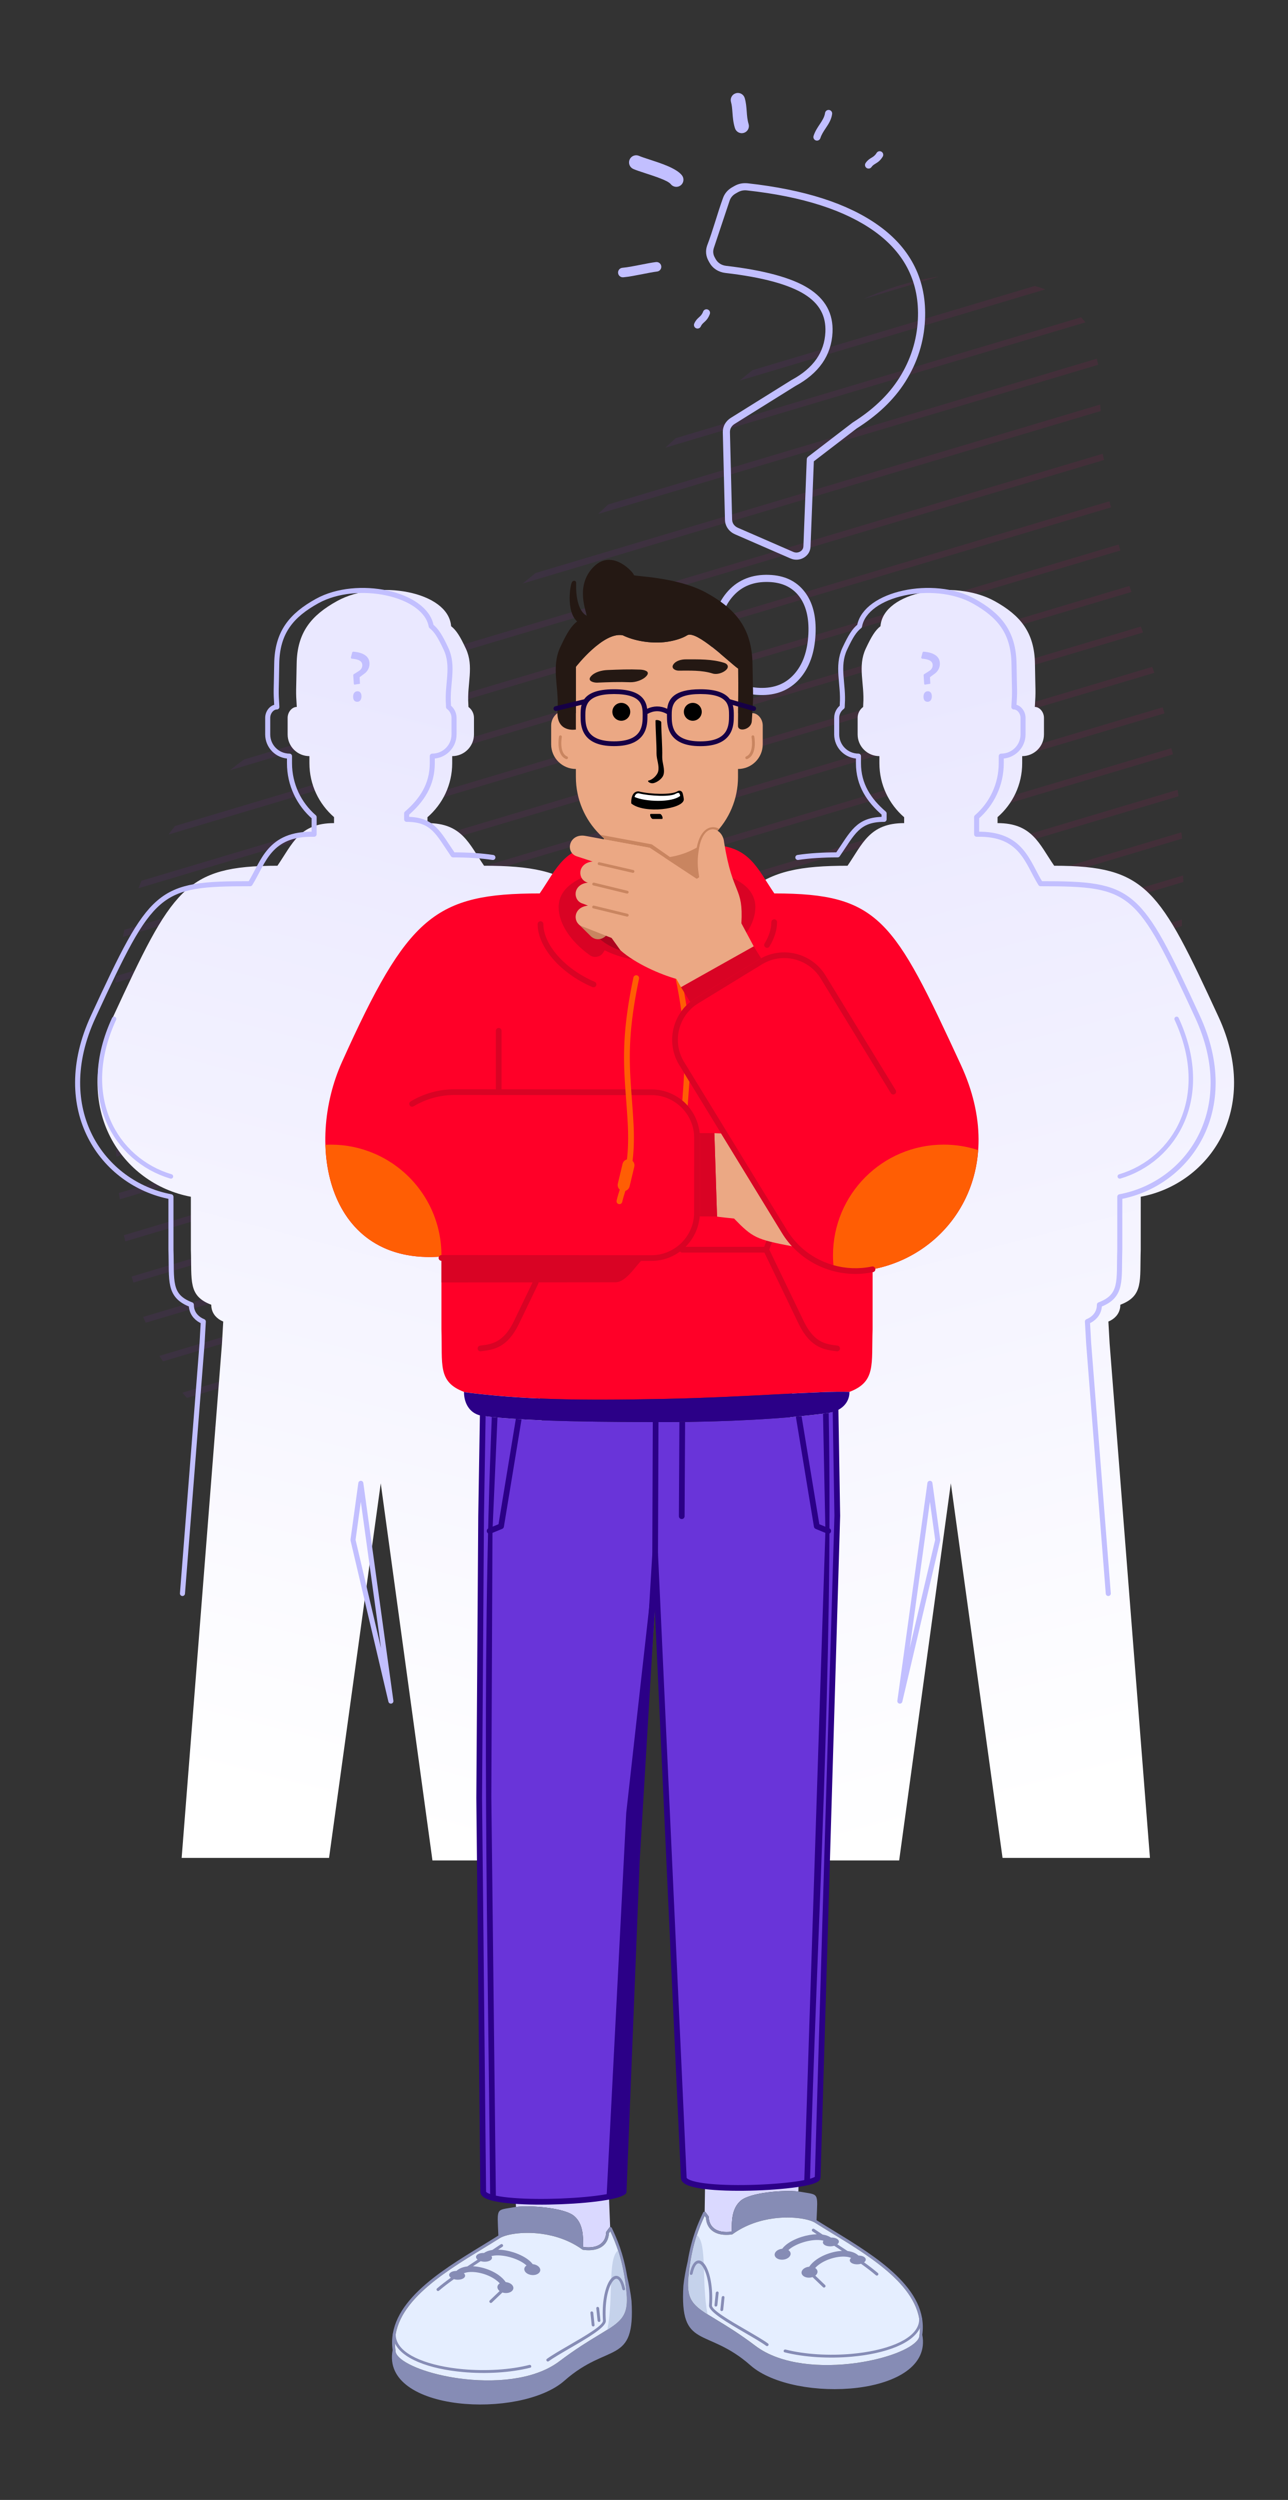 <svg width="135" height="262" viewBox="0 0 135 262" fill="none" xmlns="http://www.w3.org/2000/svg">
<rect x="0" y="0" width="135" height="262" fill="#333333" stroke="none"/>
<g clip-path="url(#clip0_2207_7598)">
<g opacity="0.2">
<path opacity="0.55" d="M90.534 31.33L98.434 28.972C95.651 29.41 92.993 30.203 90.534 31.33V31.33Z" fill="url(#paint0_linear_2207_7598)"/>
<path opacity="0.55" d="M108.46 29.97L78.879 38.795C78.425 39.151 77.975 39.514 77.529 39.884L109.556 30.328C109.208 30.203 108.844 30.083 108.46 29.97Z" fill="url(#paint1_linear_2207_7598)"/>
<path opacity="0.55" d="M113.315 33.253L70.821 45.925L69.747 46.916L113.768 33.781C113.624 33.618 113.474 33.433 113.315 33.253Z" fill="url(#paint2_linear_2207_7598)"/>
<path opacity="0.55" d="M114.962 37.593L63.743 52.875L62.686 53.871L115.103 38.229C115.058 38.016 115.01 37.803 114.962 37.593Z" fill="url(#paint3_linear_2207_7598)"/>
<path opacity="0.55" d="M115.311 42.401L56.138 60.057C55.677 60.435 55.226 60.802 54.785 61.156L115.374 43.073C115.356 42.842 115.332 42.619 115.311 42.401Z" fill="url(#paint4_linear_2207_7598)"/>
<path opacity="0.55" d="M115.578 47.557L42.198 69.448C41.155 69.991 40.109 70.532 39.061 71.071L115.717 48.206C115.658 47.989 115.615 47.771 115.578 47.557Z" fill="url(#paint5_linear_2207_7598)"/>
<path opacity="0.55" d="M116.278 52.538L25.585 79.598C25.075 79.966 24.575 80.344 24.085 80.732L116.453 53.171C116.394 52.961 116.334 52.751 116.278 52.538Z" fill="url(#paint6_linear_2207_7598)"/>
<path opacity="0.55" d="M117.242 57.071L18.34 86.571C18.112 86.863 17.888 87.157 17.673 87.456L117.435 57.69C117.377 57.487 117.309 57.281 117.242 57.071Z" fill="url(#paint7_linear_2207_7598)"/>
<path opacity="0.55" d="M118.368 61.416L14.836 92.304C14.726 92.565 14.619 92.825 14.517 93.085L118.594 62.034L118.368 61.416Z" fill="url(#paint8_linear_2207_7598)"/>
<path opacity="0.55" d="M119.572 65.667L13.035 97.454C12.981 97.693 12.927 97.936 12.893 98.184L119.802 66.287C119.723 66.081 119.647 65.875 119.572 65.667Z" fill="url(#paint9_linear_2207_7598)"/>
<path opacity="0.55" d="M120.767 69.893L12.151 102.298C12.135 102.532 12.12 102.762 12.108 102.997L120.986 70.512L120.767 69.893Z" fill="url(#paint10_linear_2207_7598)"/>
<path opacity="0.55" d="M121.861 74.128L11.792 106.968C11.796 107.194 11.804 107.422 11.812 107.65L122.058 74.758L121.861 74.128Z" fill="url(#paint11_linear_2207_7598)"/>
<path opacity="0.55" d="M122.775 78.416L11.761 111.539C11.782 111.761 11.798 111.985 11.818 112.209L122.937 79.058C122.882 78.842 122.826 78.63 122.775 78.416Z" fill="url(#paint12_linear_2207_7598)"/>
<path opacity="0.55" d="M123.419 82.781L11.906 116.056L11.976 116.73L123.531 83.447C123.497 83.222 123.454 83.003 123.419 82.781Z" fill="url(#paint13_linear_2207_7598)"/>
<path opacity="0.55" d="M123.822 87.236L12.129 120.559L12.212 121.221L123.896 87.891L123.822 87.236Z" fill="url(#paint14_linear_2207_7598)"/>
<path opacity="0.55" d="M123.993 91.758L12.456 125.036L12.564 125.688L124.033 92.432C124.021 92.207 124.009 91.981 123.993 91.758Z" fill="url(#paint15_linear_2207_7598)"/>
<path opacity="0.55" d="M123.882 96.371L12.986 129.455C13.033 129.672 13.081 129.885 13.133 130.099L123.875 97.058C123.879 96.83 123.882 96.599 123.882 96.371Z" fill="url(#paint16_linear_2207_7598)"/>
<path opacity="0.55" d="M123.431 101.085L13.788 133.79L13.986 134.417L123.361 101.789C123.384 101.554 123.411 101.321 123.431 101.085Z" fill="url(#paint17_linear_2207_7598)"/>
<path opacity="0.55" d="M122.549 105.926L15.007 138.021C15.095 138.223 15.186 138.423 15.278 138.623L122.407 106.658C122.458 106.415 122.505 106.174 122.549 105.926Z" fill="url(#paint18_linear_2207_7598)"/>
<path opacity="0.55" d="M121.105 110.943L16.716 142.099C16.835 142.294 16.955 142.496 17.081 142.676L120.858 111.7C120.943 111.45 121.026 111.197 121.105 110.943Z" fill="url(#paint19_linear_2207_7598)"/>
<path opacity="0.55" d="M118.881 116.194L19.109 145.961L19.592 146.501L118.483 116.998C118.62 116.732 118.768 116.468 118.881 116.194Z" fill="url(#paint20_linear_2207_7598)"/>
<path opacity="0.55" d="M115.457 121.815L22.377 149.583C22.59 149.75 22.808 149.915 23.026 150.077L114.818 122.689C115.034 122.4 115.251 122.11 115.457 121.815Z" fill="url(#paint21_linear_2207_7598)"/>
<path opacity="0.55" d="M110.074 128.062L26.885 152.862C27.177 153.006 27.47 153.148 27.767 153.284L109.021 129.059C109.382 128.717 109.732 128.386 110.074 128.062Z" fill="url(#paint22_linear_2207_7598)"/>
<path opacity="0.55" d="M100.892 135.493L33.296 155.658C33.725 155.767 34.152 155.867 34.584 155.961L98.882 136.78C99.559 136.359 100.229 135.93 100.892 135.493Z" fill="url(#paint23_linear_2207_7598)"/>
<path opacity="0.55" d="M80.4 146.616L43.809 157.534C44.724 157.517 45.633 157.474 46.536 157.404L74.883 148.949C76.718 148.187 78.557 147.409 80.4 146.616Z" fill="url(#paint24_linear_2207_7598)"/>
</g>
<g clip-path="url(#clip1_2207_7598)">
<path fill-rule="evenodd" clip-rule="evenodd" d="M79.762 130.973C79.868 134.235 79.395 135.812 81.843 136.74L81.843 136.765H81.843C81.843 137.869 82.444 138.798 83.522 138.949L83.527 138.95L83.424 140.798L79.215 194.979H94.244L99.662 155.456L105.081 194.715H120.53L116.303 140.798L116.173 138.503C116.816 138.239 117.295 137.741 117.404 137.048L117.41 137.011L117.414 136.981L117.415 136.971L117.416 136.96V136.959C117.424 136.888 117.428 136.816 117.428 136.741V136.741V136.74C119.876 135.812 119.458 134.235 119.564 130.973L119.565 125.424C126.763 124.072 132.209 116.278 127.708 106.547C121.528 93.186 120.206 90.733 110.492 90.733C108.917 88.448 108.197 86.265 104.558 86.265H104.558V85.638H104.558C106.139 84.266 107.139 82.242 107.139 79.984L107.14 79.245C108.397 79.245 109.422 78.229 109.422 76.97V75.234C109.422 74.618 108.957 74.091 108.476 74.091H108.464C108.584 72.284 108.519 72.539 108.478 69.585C108.432 66.272 106.946 64.485 104.231 62.987C100.047 60.678 92.569 61.953 92.287 65.627C91.742 66.055 91.343 66.694 90.742 67.98C89.862 69.864 90.637 71.687 90.479 73.818C90.472 73.914 90.469 74.005 90.469 74.091C90.119 74.351 89.892 74.767 89.892 75.234V76.97C89.892 78.229 90.916 79.245 92.173 79.245V79.985C92.173 82.248 93.178 84.277 94.767 85.649V86.265C91.129 86.266 90.408 88.448 88.833 90.733C79.12 90.733 76.641 92.847 70.591 106.267C67.096 114.022 69.247 125.074 79.762 124.25V130.973L79.762 130.973Z" fill="url(#paint25_linear_2207_7598)"/>
<path d="M96.788 68.296C97.341 68.337 97.767 68.464 98.065 68.677C98.363 68.889 98.512 69.182 98.512 69.555C98.512 69.768 98.463 69.967 98.364 70.154C98.266 70.34 98.124 70.498 97.939 70.628L97.486 70.962L97.474 71.001L97.511 71.662L96.926 71.755L96.869 71.685L96.806 70.752L96.838 70.674L97.404 70.317C97.639 70.161 97.757 69.962 97.757 69.718C97.757 69.511 97.666 69.352 97.486 69.24C97.306 69.129 97.014 69.058 96.611 69.027L96.555 68.925L96.706 68.35L96.787 68.296H96.788ZM97.254 72.447C97.384 72.447 97.485 72.493 97.559 72.587C97.632 72.68 97.669 72.809 97.669 72.975C97.669 73.151 97.629 73.291 97.549 73.395C97.47 73.499 97.36 73.55 97.222 73.55C97.083 73.55 96.978 73.504 96.904 73.411C96.831 73.317 96.794 73.185 96.794 73.014C96.794 72.843 96.835 72.706 96.917 72.602C96.999 72.498 97.111 72.447 97.253 72.447L97.254 72.447Z" fill="#C2BFFF"/>
<path d="M116.163 167.005L114.751 149.002L114.108 140.799L113.978 138.503C114.621 138.24 115.1 137.741 115.21 137.049L115.215 137.012L115.219 136.982L115.22 136.971L115.221 136.961V136.96C115.229 136.889 115.233 136.816 115.233 136.742V136.742V136.741C117.681 135.813 117.263 134.236 117.369 130.974L117.37 125.425C124.569 124.073 130.014 116.278 125.513 106.548C119.334 93.188 118.781 92.616 109.067 92.616C107.666 90.37 107.11 87.315 102.364 87.432L102.363 85.639H102.363C103.944 84.267 104.944 82.243 104.944 79.985L104.945 79.246C106.203 79.246 107.228 78.23 107.228 76.971V75.235C107.228 74.619 106.762 74.092 106.282 74.092H106.269C106.389 72.285 106.324 72.539 106.283 69.585C106.237 66.273 104.751 64.486 102.036 62.987C97.852 60.679 90.705 62.186 90.092 65.627C89.547 66.056 89.148 66.695 88.547 67.981C87.667 69.864 88.442 71.688 88.284 73.819C88.277 73.915 88.274 74.006 88.275 74.092C87.925 74.352 87.697 74.768 87.697 75.235V76.971C87.697 78.23 88.722 79.246 89.978 79.246V79.985C89.978 82.249 91.077 83.882 92.665 85.254V85.87C89.89 85.87 89.369 87.31 87.795 89.594C86.265 89.594 84.886 89.675 83.625 89.864M94.317 178.284L97.468 155.456L98.287 161.393L94.317 178.284Z" stroke="#C2BFFF" stroke-width="0.529" stroke-miterlimit="22.926" stroke-linecap="round" stroke-linejoin="round"/>
<path d="M117.369 123.294C123.189 121.558 127.098 114.935 123.327 106.783" stroke="#C2BFFF" stroke-width="0.47" stroke-miterlimit="22.926" stroke-linecap="round" stroke-linejoin="round"/>
<path fill-rule="evenodd" clip-rule="evenodd" d="M59.809 130.973C59.702 134.235 60.175 135.812 57.727 136.74L57.727 136.765H57.727C57.727 137.869 57.127 138.798 56.048 138.949L56.043 138.95L56.146 140.798L60.355 194.979H45.327L39.908 155.456L34.489 194.715H19.04L23.267 140.798L23.398 138.503C22.754 138.239 22.275 137.741 22.166 137.048L22.16 137.011L22.157 136.981L22.155 136.971L22.154 136.96V136.959C22.146 136.888 22.142 136.816 22.142 136.741V136.741V136.74C19.694 135.812 20.113 134.235 20.006 130.973L20.005 125.424C12.807 124.072 7.362 116.278 11.862 106.547C18.042 93.186 19.365 90.733 29.078 90.733C30.653 88.448 31.373 86.265 35.012 86.265H35.012V85.638H35.012C33.431 84.266 32.431 82.242 32.431 79.984L32.43 79.245C31.173 79.245 30.148 78.229 30.148 76.97V75.234C30.148 74.618 30.614 74.091 31.094 74.091H31.107C30.986 72.284 31.051 72.539 31.093 69.585C31.139 66.272 32.625 64.485 35.34 62.987C39.523 60.678 47.001 61.953 47.284 65.627C47.829 66.055 48.228 66.694 48.829 67.98C49.709 69.864 48.934 71.687 49.091 73.818C49.099 73.914 49.102 74.005 49.101 74.091C49.451 74.351 49.679 74.767 49.679 75.234V76.97C49.679 78.229 48.654 79.245 47.397 79.245V79.985C47.397 82.248 46.392 84.277 44.803 85.649V86.265C48.441 86.266 49.163 88.448 50.737 90.733C60.451 90.733 62.929 92.847 68.979 106.267C72.475 114.022 70.324 125.074 59.809 124.25V130.973L59.809 130.973Z" fill="url(#paint26_linear_2207_7598)"/>
<path d="M37.006 68.296C37.56 68.337 37.986 68.464 38.284 68.677C38.582 68.889 38.731 69.182 38.731 69.555C38.731 69.768 38.681 69.967 38.583 70.154C38.484 70.34 38.343 70.498 38.158 70.628L37.705 70.962L37.692 71.001L37.73 71.662L37.145 71.755L37.088 71.685L37.025 70.752L37.057 70.674L37.623 70.317C37.858 70.161 37.975 69.962 37.975 69.718C37.975 69.511 37.885 69.352 37.705 69.24C37.525 69.129 37.233 69.058 36.83 69.027L36.773 68.925L36.924 68.35L37.006 68.296H37.006ZM37.472 72.447C37.602 72.447 37.704 72.493 37.777 72.587C37.851 72.68 37.888 72.809 37.888 72.975C37.888 73.151 37.848 73.291 37.768 73.395C37.688 73.499 37.579 73.55 37.441 73.55C37.302 73.55 37.196 73.504 37.123 73.411C37.049 73.317 37.013 73.185 37.013 73.014C37.013 72.843 37.054 72.706 37.135 72.602C37.217 72.498 37.329 72.447 37.472 72.447L37.472 72.447Z" fill="#C2BFFF"/>
<path d="M19.124 167.005L20.536 149.002L21.179 140.799L21.309 138.503C20.666 138.24 20.187 137.741 20.078 137.049L20.072 137.012L20.068 136.982L20.067 136.971L20.066 136.961V136.96C20.058 136.889 20.054 136.816 20.054 136.742V136.742V136.741C17.606 135.813 18.024 134.236 17.918 130.974L17.917 125.425C10.719 124.073 5.273 116.278 9.774 106.548C15.953 93.188 16.506 92.616 26.22 92.616C27.621 90.37 28.177 87.315 32.923 87.432L32.924 85.639H32.924C31.343 84.267 30.343 82.243 30.343 79.985L30.342 79.246C29.085 79.246 28.06 78.23 28.06 76.971V75.235C28.06 74.619 28.525 74.092 29.005 74.092H29.018C28.898 72.285 28.963 72.539 29.004 69.585C29.05 66.273 30.536 64.486 33.251 62.987C37.435 60.679 44.582 62.186 45.195 65.627C45.74 66.056 46.139 66.695 46.74 67.981C47.62 69.864 46.845 71.688 47.003 73.819C47.01 73.915 47.013 74.006 47.012 74.092C47.362 74.352 47.59 74.768 47.59 75.235V76.971C47.59 78.23 46.566 79.246 45.309 79.246V79.985C45.309 82.249 44.21 83.882 42.622 85.254V85.87C45.397 85.87 45.918 87.31 47.492 89.594C49.022 89.594 50.401 89.675 51.662 89.864M40.97 178.284L37.819 155.456L37 161.393L40.97 178.284Z" stroke="#C2BFFF" stroke-width="0.529" stroke-miterlimit="22.926" stroke-linecap="round" stroke-linejoin="round"/>
<path d="M17.916 123.294C12.096 121.558 8.187 114.935 11.958 106.783" stroke="#C2BFFF" stroke-width="0.47" stroke-miterlimit="22.926" stroke-linecap="round" stroke-linejoin="round"/>
<path fill-rule="evenodd" clip-rule="evenodd" d="M63.825 230.219L63.952 233.406C63.92 233.413 63.89 233.43 63.869 233.459L63.567 233.872C63.548 233.895 63.536 233.924 63.534 233.956L63.532 234.009C63.499 234.568 63.26 234.98 62.867 235.232C62.465 235.49 61.9 235.585 61.225 235.506L61.167 235.498L61.123 235.466C61.138 234.302 61.099 233.026 60.172 232.24C59.167 231.388 55.629 231.104 54.081 231.294L54.055 230.674C57.112 230.884 61.468 230.675 63.825 230.219H63.825Z" fill="#DAD9FF"/>
<path fill-rule="evenodd" clip-rule="evenodd" d="M41.153 246.296C39.909 252.788 54.559 253.571 59.169 249.497C63.781 245.424 66.597 247.959 66.191 241.146C66.111 240.388 65.95 239.506 65.741 238.614C65.327 236.082 64.626 234.573 64.205 233.666L64.128 233.499C64.117 233.475 64.1 233.454 64.078 233.436C64.009 233.384 63.916 233.394 63.869 233.458L63.567 233.871C63.548 233.894 63.536 233.923 63.534 233.955L63.532 234.008C63.499 234.567 63.26 234.979 62.867 235.231C62.465 235.489 61.9 235.584 61.225 235.505L61.167 235.497L61.123 235.465C61.138 234.301 61.099 233.025 60.172 232.239C59.114 231.342 55.248 231.074 53.853 231.327C51.968 231.668 52.105 231.303 52.237 234.291C52.207 234.309 52.179 234.327 52.154 234.344C51.632 234.674 51.067 235.019 50.483 235.376C46.036 238.088 40.472 241.483 41.154 246.304L41.153 246.321C41.153 246.313 41.152 246.304 41.152 246.296H41.153H41.153V246.296ZM50.654 235.636C46.27 238.31 40.784 241.658 41.452 246.3L41.453 246.33C41.443 246.504 41.517 246.687 41.664 246.874C42.042 247.355 42.869 247.84 43.979 248.26C45.107 248.686 46.519 249.042 48.047 249.256C51.685 249.766 55.973 249.48 58.635 247.467C60.344 246.174 61.711 245.346 62.773 244.703C65.046 243.326 65.884 242.818 65.658 240.327C65.344 236.87 64.476 234.939 63.97 233.848L63.832 234.036L63.831 234.049C63.792 234.704 63.509 235.189 63.042 235.488C62.586 235.781 61.957 235.891 61.216 235.803L61.115 235.79C61.09 235.787 61.064 235.777 61.04 235.76C59.686 234.782 58.146 234.294 56.731 234.107C54.688 233.838 52.917 234.191 52.338 234.596L52.333 234.6C51.8 234.937 51.236 235.281 50.654 235.636L50.654 235.636V235.637V235.636Z" fill="#868CB5"/>
<path fill-rule="evenodd" clip-rule="evenodd" d="M50.654 235.636C46.27 238.31 40.784 241.658 41.452 246.3L41.453 246.33C41.443 246.504 41.517 246.687 41.664 246.874C42.042 247.355 42.869 247.84 43.979 248.26C45.107 248.686 46.519 249.042 48.047 249.256C51.685 249.766 55.973 249.48 58.634 247.467C60.344 246.174 61.711 245.346 62.773 244.703C65.046 243.326 65.884 242.818 65.658 240.327C65.344 236.87 64.476 234.939 63.97 233.848L63.832 234.036L63.831 234.049C63.792 234.704 63.509 235.189 63.042 235.488C62.586 235.781 61.957 235.891 61.216 235.803L61.115 235.79C61.09 235.787 61.064 235.777 61.04 235.76C59.686 234.782 58.146 234.294 56.731 234.107C54.688 233.838 52.917 234.191 52.338 234.596L52.333 234.6C51.8 234.937 51.236 235.281 50.654 235.636L50.654 235.636V235.637V235.636Z" fill="#E5EEFF"/>
<path fill-rule="evenodd" clip-rule="evenodd" d="M63.662 244.157C64.326 240.735 63.667 236.758 64.775 235.852C65.136 236.949 65.483 238.401 65.658 240.327C65.852 242.462 65.264 243.14 63.662 244.157V244.157Z" fill="#C5D2EB"/>
<path d="M52.659 240.26L51.549 241.322C51.492 241.377 51.397 241.372 51.337 241.31C51.278 241.248 51.275 241.153 51.333 241.098L52.366 240.108C52.262 240.028 52.186 239.93 52.153 239.82C52.091 239.619 52.186 239.429 52.379 239.306C52.253 239.164 52.098 239.03 51.923 238.906C51.484 238.596 50.926 238.358 50.366 238.226C49.81 238.095 49.258 238.068 48.823 238.177C48.75 238.196 48.68 238.218 48.614 238.245C48.67 238.294 48.711 238.349 48.733 238.408C48.827 238.661 48.536 238.889 48.083 238.918C47.906 238.929 47.73 238.909 47.576 238.864C46.998 239.275 46.473 239.674 46.006 240.074C45.946 240.125 45.851 240.115 45.794 240.05C45.738 239.985 45.741 239.891 45.801 239.839C46.238 239.465 46.724 239.092 47.254 238.711C47.176 238.653 47.12 238.586 47.093 238.513C46.998 238.261 47.289 238.032 47.742 238.003C47.777 238.001 47.811 238 47.845 238C48.051 237.804 48.322 237.67 48.633 237.591C48.743 237.564 48.859 237.543 48.979 237.529C49.326 237.298 49.687 237.062 50.059 236.818C49.988 236.763 49.937 236.699 49.911 236.631C49.817 236.378 50.108 236.15 50.561 236.121C50.616 236.117 50.671 236.117 50.725 236.119C50.965 235.954 51.266 235.852 51.603 235.802C51.893 235.609 52.189 235.411 52.492 235.207C52.558 235.163 52.652 235.183 52.702 235.253C52.752 235.323 52.739 235.416 52.673 235.461C52.519 235.565 52.367 235.667 52.216 235.768C52.726 235.78 53.279 235.881 53.798 236.045C54.51 236.27 55.173 236.619 55.595 237.022C55.686 237.108 55.766 237.198 55.835 237.291C56.204 237.324 56.529 237.522 56.61 237.786C56.706 238.101 56.417 238.391 55.965 238.433C55.512 238.474 55.068 238.252 54.971 237.937C54.911 237.74 55.001 237.553 55.188 237.431C54.841 237.105 54.278 236.816 53.661 236.621C53.03 236.422 52.355 236.325 51.803 236.39C51.699 236.403 51.601 236.42 51.508 236.445C51.527 236.471 51.541 236.498 51.552 236.526C51.646 236.778 51.355 237.006 50.902 237.035C50.72 237.047 50.54 237.025 50.383 236.978L50.36 236.993C50.091 237.17 49.828 237.342 49.571 237.511C49.859 237.525 50.158 237.568 50.456 237.639C51.095 237.789 51.734 238.063 52.242 238.421C52.551 238.64 52.816 238.893 53.007 239.172C53.38 239.203 53.71 239.402 53.792 239.669C53.888 239.984 53.599 240.273 53.147 240.315C52.977 240.331 52.809 240.309 52.659 240.26H52.659L52.659 240.26ZM55.489 247.85C55.567 247.831 55.652 247.88 55.678 247.961C55.704 248.041 55.662 248.123 55.584 248.142C53.517 248.667 50.929 248.816 48.526 248.599C46.788 248.442 45.143 248.094 43.857 247.558C42.542 247.011 41.594 246.263 41.284 245.317C41.211 245.095 41.174 244.862 41.176 244.619C41.176 244.537 41.244 244.476 41.327 244.483C41.409 244.49 41.476 244.563 41.475 244.646C41.474 244.855 41.506 245.055 41.568 245.246C41.845 246.09 42.724 246.771 43.951 247.282C45.207 247.805 46.819 248.146 48.528 248.3C50.9 248.514 53.452 248.368 55.489 247.85L55.489 247.85H55.489H55.489ZM65.519 239.86C65.536 239.942 65.485 240.018 65.405 240.029C65.324 240.04 65.244 239.982 65.226 239.9C65.105 239.341 64.943 239.011 64.767 238.877C64.681 238.812 64.588 238.804 64.495 238.846C64.374 238.902 64.248 239.031 64.127 239.226C63.695 239.923 63.372 241.373 63.499 243.224C63.545 243.892 61.54 245.054 59.741 246.096C58.846 246.616 58.002 247.104 57.507 247.47C57.443 247.518 57.349 247.501 57.296 247.432C57.244 247.364 57.253 247.271 57.317 247.223C57.824 246.849 58.674 246.356 59.576 245.833C61.306 244.831 63.235 243.712 63.201 243.219C63.069 241.304 63.412 239.789 63.869 239.052C64.018 238.813 64.183 238.649 64.352 238.571C64.549 238.481 64.749 238.501 64.936 238.644C65.172 238.824 65.379 239.218 65.518 239.86V239.86H65.519ZM62.5 241.921C62.491 241.838 62.551 241.769 62.633 241.768C62.716 241.766 62.789 241.832 62.798 241.915L62.931 243.196C62.94 243.279 62.88 243.347 62.798 243.349C62.715 243.351 62.642 243.285 62.633 243.202L62.5 241.921ZM61.884 242.396C61.876 242.312 61.936 242.244 62.018 242.242C62.1 242.241 62.174 242.306 62.182 242.39L62.316 243.67C62.325 243.754 62.265 243.822 62.182 243.824C62.1 243.825 62.026 243.76 62.018 243.677L61.884 242.396Z" fill="#868CB5"/>
<path fill-rule="evenodd" clip-rule="evenodd" d="M73.899 229.125L73.857 231.793C73.894 231.798 73.928 231.816 73.951 231.847L74.254 232.261C74.273 232.283 74.285 232.312 74.286 232.345L74.288 232.398C74.321 232.957 74.561 233.369 74.953 233.621C75.355 233.879 75.92 233.974 76.595 233.894L76.653 233.887L76.698 233.855C76.682 232.691 76.721 231.415 77.648 230.629C78.641 229.787 82.104 229.5 83.68 229.676L83.698 228.892C81.105 229.293 76.6 229.458 73.899 229.125H73.899Z" fill="#DAD9FF"/>
<path fill-rule="evenodd" clip-rule="evenodd" d="M96.667 244.686C97.911 251.178 83.261 251.962 78.65 247.888C74.039 243.814 71.222 246.35 71.629 239.536C71.708 238.779 71.87 237.897 72.079 237.005C72.492 234.473 73.193 232.964 73.615 232.057L73.692 231.89C73.703 231.866 73.72 231.844 73.742 231.827C73.81 231.775 73.903 231.784 73.95 231.848L74.253 232.262C74.272 232.284 74.284 232.313 74.285 232.346L74.288 232.399C74.321 232.958 74.56 233.37 74.953 233.622C75.354 233.879 75.919 233.975 76.594 233.895L76.653 233.888L76.697 233.856C76.682 232.692 76.721 231.416 77.648 230.63C78.706 229.732 82.572 229.465 83.966 229.717C85.851 230.059 85.715 229.694 85.583 232.682C85.613 232.699 85.64 232.717 85.666 232.735C86.188 233.065 86.753 233.41 87.337 233.766C91.783 236.479 97.347 239.874 96.666 244.694L96.667 244.712C96.666 244.703 96.668 244.695 96.667 244.686H96.667H96.667V244.686ZM87.166 234.027C91.549 236.701 97.035 240.048 96.368 244.691L96.367 244.72C96.376 244.895 96.302 245.078 96.156 245.265C95.778 245.746 94.951 246.231 93.841 246.651C92.713 247.077 91.301 247.432 89.773 247.646C86.135 248.157 81.847 247.871 79.185 245.858C77.476 244.565 76.108 243.737 75.046 243.093C72.773 241.717 71.935 241.209 72.162 238.717C72.476 235.261 73.344 233.329 73.85 232.238L73.988 232.427L73.989 232.439C74.027 233.095 74.311 233.58 74.777 233.879C75.234 234.172 75.862 234.282 76.604 234.194L76.704 234.181C76.73 234.178 76.756 234.168 76.779 234.151C78.134 233.172 79.674 232.685 81.089 232.498C83.132 232.229 84.903 232.581 85.481 232.987L85.487 232.99C86.02 233.328 86.584 233.671 87.166 234.027L87.166 234.027V234.027V234.027Z" fill="#868CB5"/>
<path fill-rule="evenodd" clip-rule="evenodd" d="M87.169 234.026C91.552 236.7 97.038 240.047 96.371 244.69L96.369 244.719C96.379 244.894 96.305 245.077 96.159 245.264C95.781 245.745 94.954 246.23 93.844 246.65C92.716 247.076 91.303 247.431 89.776 247.645C86.138 248.156 81.849 247.87 79.188 245.857C77.479 244.564 76.111 243.735 75.049 243.092C72.776 241.716 71.938 241.208 72.165 238.716C72.479 235.26 73.347 233.328 73.853 232.237L73.991 232.426L73.992 232.438C74.03 233.094 74.314 233.579 74.78 233.878C75.237 234.171 75.865 234.281 76.607 234.193L76.707 234.18C76.733 234.177 76.759 234.167 76.782 234.15C78.137 233.171 79.677 232.684 81.091 232.497C83.135 232.228 84.906 232.58 85.484 232.986L85.489 232.989C86.023 233.327 86.586 233.67 87.169 234.026L87.169 234.026V234.026V234.026Z" fill="#E5EEFF"/>
<path fill-rule="evenodd" clip-rule="evenodd" d="M74.16 242.545C73.497 239.124 74.156 235.147 73.047 234.24C72.686 235.338 72.34 236.79 72.165 238.716C71.971 240.85 72.558 241.529 74.16 242.545V242.545Z" fill="#C5D2EB"/>
<path d="M85.162 238.647L86.272 239.71C86.329 239.765 86.424 239.759 86.484 239.697C86.543 239.635 86.546 239.54 86.488 239.485L85.455 238.496C85.559 238.416 85.635 238.317 85.668 238.207C85.73 238.007 85.635 237.816 85.442 237.694C85.568 237.552 85.723 237.417 85.898 237.293C86.337 236.983 86.894 236.746 87.455 236.614C88.01 236.483 88.563 236.456 88.998 236.565C89.071 236.584 89.141 236.606 89.207 236.633C89.151 236.682 89.11 236.737 89.088 236.796C88.994 237.048 89.285 237.277 89.738 237.306C89.915 237.317 90.091 237.296 90.245 237.251C90.823 237.662 91.348 238.062 91.815 238.462C91.875 238.513 91.97 238.502 92.027 238.438C92.083 238.373 92.08 238.278 92.02 238.227C91.583 237.852 91.097 237.48 90.567 237.099C90.645 237.041 90.701 236.974 90.728 236.901C90.823 236.648 90.532 236.42 90.079 236.391C90.044 236.389 90.01 236.388 89.976 236.388C89.77 236.191 89.499 236.057 89.188 235.979C89.078 235.951 88.962 235.931 88.842 235.917C88.495 235.686 88.134 235.45 87.762 235.206C87.833 235.151 87.884 235.087 87.91 235.018C88.004 234.766 87.713 234.537 87.26 234.508C87.205 234.505 87.15 234.505 87.096 234.507C86.856 234.342 86.555 234.239 86.218 234.19C85.928 233.997 85.632 233.799 85.329 233.595C85.263 233.55 85.169 233.571 85.119 233.641C85.069 233.711 85.082 233.804 85.148 233.848C85.302 233.952 85.454 234.055 85.605 234.156C85.095 234.168 84.542 234.269 84.023 234.433C83.311 234.658 82.648 235.007 82.226 235.409C82.135 235.496 82.055 235.586 81.986 235.678C81.617 235.712 81.292 235.91 81.211 236.174C81.115 236.489 81.404 236.778 81.856 236.82C82.308 236.862 82.753 236.64 82.85 236.325C82.91 236.128 82.82 235.941 82.633 235.818C82.98 235.493 83.543 235.204 84.16 235.009C84.79 234.809 85.466 234.712 86.018 234.778C86.122 234.79 86.22 234.808 86.313 234.832C86.294 234.858 86.28 234.885 86.269 234.913C86.175 235.166 86.466 235.394 86.919 235.423C87.101 235.435 87.281 235.413 87.438 235.366L87.461 235.381C87.73 235.557 87.993 235.73 88.25 235.899C87.962 235.912 87.663 235.956 87.365 236.026C86.726 236.177 86.087 236.45 85.579 236.809C85.269 237.028 85.005 237.281 84.814 237.56C84.441 237.59 84.111 237.79 84.029 238.056C83.933 238.372 84.222 238.661 84.674 238.703C84.844 238.718 85.013 238.697 85.162 238.648H85.162L85.162 238.647ZM82.332 246.238C82.254 246.218 82.169 246.268 82.143 246.348C82.117 246.429 82.159 246.51 82.237 246.53C84.304 247.055 86.891 247.204 89.295 246.987C91.033 246.83 92.677 246.482 93.964 245.946C95.279 245.399 96.227 244.651 96.537 243.705C96.61 243.483 96.647 243.25 96.645 243.007C96.644 242.924 96.577 242.863 96.494 242.871C96.412 242.878 96.345 242.951 96.346 243.034C96.347 243.242 96.315 243.443 96.253 243.634C95.976 244.478 95.097 245.159 93.87 245.67C92.614 246.193 91.001 246.533 89.293 246.688C86.921 246.902 84.369 246.755 82.332 246.238L82.332 246.238H82.332H82.332ZM72.302 238.248C72.285 238.33 72.336 238.405 72.416 238.417C72.497 238.428 72.577 238.37 72.595 238.288C72.716 237.728 72.878 237.399 73.053 237.265C73.139 237.2 73.233 237.191 73.326 237.234C73.447 237.29 73.573 237.419 73.694 237.614C74.126 238.311 74.449 239.761 74.322 241.612C74.276 242.279 76.281 243.442 78.08 244.484C78.975 245.003 79.819 245.492 80.314 245.858C80.378 245.905 80.472 245.888 80.525 245.82C80.577 245.752 80.568 245.658 80.504 245.611C79.997 245.236 79.147 244.744 78.245 244.221C76.515 243.218 74.586 242.1 74.62 241.607C74.752 239.692 74.409 238.177 73.952 237.44C73.803 237.201 73.638 237.037 73.469 236.959C73.272 236.869 73.072 236.888 72.885 237.031C72.649 237.211 72.442 237.606 72.302 238.248V238.248H72.302ZM75.321 240.309C75.33 240.226 75.27 240.157 75.188 240.155C75.105 240.154 75.032 240.22 75.023 240.303L74.89 241.583C74.881 241.666 74.941 241.735 75.023 241.737C75.106 241.738 75.179 241.673 75.188 241.59L75.321 240.309ZM75.936 240.783C75.945 240.7 75.885 240.632 75.803 240.63C75.721 240.628 75.647 240.694 75.639 240.777L75.505 242.058C75.496 242.141 75.556 242.21 75.639 242.211C75.721 242.213 75.794 242.147 75.803 242.064L75.936 240.783Z" fill="#868CB5"/>
<path d="M80.596 60.247C82.215 60.3 83.46 60.889 84.331 62.012C84.763 62.568 85.074 63.223 85.265 63.976C85.452 64.713 85.523 65.546 85.478 66.475C85.43 67.461 85.267 68.343 84.989 69.119H84.987C84.704 69.911 84.302 70.595 83.783 71.172C83.258 71.756 82.646 72.188 81.949 72.467C81.257 72.743 80.486 72.868 79.634 72.84C77.918 72.783 76.625 72.193 75.754 71.07C75.322 70.513 75.011 69.851 74.821 69.083C74.635 68.331 74.565 67.478 74.612 66.523C74.658 65.566 74.824 64.704 75.11 63.937C75.399 63.16 75.81 62.484 76.341 61.908C76.879 61.325 77.507 60.894 78.223 60.616C78.931 60.34 79.722 60.217 80.596 60.246L80.596 60.247ZM83.739 62.469C83.012 61.532 81.957 61.04 80.573 60.994C79.8 60.968 79.106 61.075 78.492 61.313C77.886 61.549 77.352 61.916 76.892 62.415C76.425 62.921 76.064 63.516 75.81 64.198C75.552 64.891 75.401 65.678 75.359 66.558C75.316 67.44 75.379 68.222 75.548 68.904C75.713 69.57 75.979 70.139 76.346 70.613C77.073 71.55 78.177 72.043 79.657 72.092C80.404 72.117 81.075 72.01 81.67 71.772C82.258 71.537 82.777 71.169 83.226 70.671C83.681 70.165 84.034 69.564 84.283 68.868L84.282 68.867C84.537 68.156 84.686 67.347 84.73 66.44C84.771 65.588 84.707 64.827 84.538 64.158C84.372 63.506 84.106 62.943 83.739 62.469L83.739 62.469Z" fill="#C2BFFF"/>
<path d="M78.37 19.21C79.841 19.373 81.233 19.586 82.548 19.852C83.861 20.116 85.087 20.432 86.225 20.797C87.381 21.168 88.45 21.591 89.43 22.067C90.414 22.544 91.313 23.075 92.125 23.66C92.974 24.271 93.712 24.936 94.338 25.653C94.966 26.373 95.484 27.148 95.889 27.977C96.295 28.806 96.586 29.684 96.763 30.609C96.939 31.531 97.003 32.504 96.953 33.526C96.925 34.106 96.862 34.673 96.763 35.226C96.663 35.785 96.528 36.334 96.358 36.872C96.186 37.412 95.98 37.942 95.738 38.46C95.499 38.974 95.221 39.481 94.907 39.982C94.595 40.477 94.25 40.952 93.871 41.407C93.493 41.862 93.086 42.294 92.652 42.704C92.225 43.108 91.771 43.493 91.29 43.861C90.811 44.228 90.308 44.576 89.785 44.908L85.301 48.349L84.956 57.269L84.952 57.313C84.947 57.418 84.931 57.52 84.904 57.616C84.871 57.735 84.823 57.846 84.762 57.948C84.7 58.049 84.624 58.145 84.534 58.231C84.448 58.314 84.351 58.388 84.243 58.451C84.136 58.512 84.023 58.561 83.908 58.596C83.792 58.63 83.672 58.651 83.548 58.657C83.428 58.663 83.309 58.655 83.191 58.633C83.077 58.612 82.962 58.576 82.849 58.526L77.046 56C76.889 55.932 76.746 55.846 76.62 55.744C76.491 55.641 76.379 55.521 76.285 55.387C76.191 55.252 76.118 55.107 76.068 54.953C76.019 54.803 75.991 54.642 75.987 54.473L75.761 45.303C75.757 45.151 75.773 45.002 75.808 44.86C75.845 44.712 75.9 44.572 75.972 44.443C76.044 44.314 76.135 44.193 76.242 44.082C76.347 43.974 76.466 43.878 76.597 43.796L82.962 39.827L82.993 39.81C83.565 39.501 84.065 39.164 84.494 38.801C84.924 38.436 85.284 38.044 85.575 37.627C85.863 37.212 86.084 36.772 86.238 36.309C86.395 35.837 86.486 35.337 86.512 34.81C86.532 34.384 86.503 33.982 86.423 33.605C86.344 33.233 86.216 32.885 86.038 32.562C85.859 32.234 85.628 31.928 85.345 31.644C85.059 31.355 84.717 31.087 84.321 30.84C83.92 30.589 83.45 30.354 82.912 30.135C82.362 29.912 81.75 29.708 81.075 29.523C80.372 29.331 79.601 29.159 78.763 29.006C77.931 28.855 77.021 28.721 76.034 28.607C75.853 28.586 75.679 28.546 75.514 28.488C75.344 28.428 75.186 28.351 75.044 28.258C74.899 28.163 74.766 28.051 74.649 27.923C74.533 27.797 74.433 27.656 74.348 27.5L74.25 27.319C74.183 27.196 74.13 27.07 74.091 26.944C74.05 26.811 74.024 26.679 74.012 26.547L74.011 26.513C74.002 26.388 74.005 26.266 74.02 26.147C74.036 26.019 74.067 25.886 74.112 25.75C74.726 24.153 75.181 22.398 75.772 20.779C75.813 20.66 75.863 20.547 75.921 20.442C75.985 20.328 76.058 20.222 76.14 20.124C76.221 20.026 76.314 19.935 76.417 19.85C76.518 19.767 76.626 19.692 76.743 19.626L76.965 19.5C77.076 19.437 77.187 19.384 77.296 19.342C77.406 19.3 77.521 19.267 77.641 19.242C77.76 19.218 77.881 19.203 78.003 19.198C78.126 19.193 78.248 19.198 78.37 19.211L78.37 19.21ZM82.401 20.584C81.121 20.326 79.75 20.116 78.287 19.955C78.198 19.945 78.113 19.942 78.032 19.945C77.95 19.949 77.87 19.959 77.79 19.975C77.717 19.99 77.641 20.013 77.562 20.043C77.484 20.073 77.408 20.109 77.334 20.15L77.112 20.277C77.031 20.323 76.957 20.373 76.891 20.427C76.828 20.48 76.769 20.539 76.714 20.604C76.659 20.669 76.613 20.736 76.574 20.806C76.536 20.874 76.505 20.945 76.479 21.018L74.821 25.986C74.794 26.066 74.775 26.151 74.764 26.238C74.754 26.314 74.752 26.386 74.756 26.454L74.759 26.483C74.767 26.567 74.782 26.647 74.805 26.723C74.83 26.805 74.864 26.884 74.906 26.961L75.004 27.142C75.058 27.241 75.124 27.333 75.199 27.415C75.274 27.496 75.359 27.568 75.454 27.63C75.549 27.693 75.652 27.743 75.76 27.781C75.87 27.82 75.99 27.847 76.118 27.862C77.103 27.976 78.028 28.112 78.894 28.27C79.755 28.426 80.547 28.604 81.271 28.802C81.987 28.998 82.628 29.211 83.193 29.44C83.77 29.674 84.278 29.929 84.716 30.203C85.16 30.48 85.546 30.785 85.876 31.116C86.209 31.452 86.482 31.814 86.695 32.201C86.907 32.589 87.061 33.005 87.155 33.449C87.248 33.887 87.283 34.353 87.259 34.845C87.23 35.438 87.127 36.005 86.948 36.543C86.769 37.081 86.517 37.586 86.19 38.055C85.864 38.523 85.46 38.963 84.977 39.372C84.509 39.768 83.968 40.134 83.351 40.467L76.993 44.432C76.912 44.483 76.84 44.541 76.779 44.604C76.719 44.665 76.668 44.734 76.626 44.809C76.585 44.883 76.554 44.959 76.535 45.036C76.516 45.116 76.507 45.2 76.508 45.286L76.735 54.456C76.737 54.547 76.752 54.636 76.78 54.722C76.808 54.808 76.848 54.888 76.898 54.959C76.949 55.032 77.013 55.1 77.089 55.161C77.163 55.221 77.249 55.272 77.344 55.314L83.149 57.842C83.205 57.867 83.265 57.885 83.328 57.897C83.389 57.908 83.451 57.912 83.513 57.909C83.572 57.906 83.632 57.895 83.694 57.877H83.695C83.753 57.86 83.811 57.835 83.867 57.803C83.923 57.77 83.972 57.733 84.015 57.692C84.055 57.653 84.09 57.609 84.119 57.56C84.147 57.514 84.169 57.465 84.182 57.417C84.197 57.363 84.205 57.308 84.206 57.253C84.206 57.235 84.207 57.217 84.21 57.2L84.559 48.162C84.558 48.048 84.609 47.935 84.706 47.86L89.332 44.312C89.345 44.301 89.359 44.29 89.374 44.281C89.889 43.955 90.377 43.617 90.836 43.265C91.296 42.913 91.731 42.544 92.139 42.158C92.556 41.764 92.943 41.355 93.297 40.928C93.651 40.502 93.977 40.054 94.273 39.583C94.566 39.117 94.828 38.637 95.058 38.143C95.286 37.654 95.481 37.154 95.642 36.646C95.803 36.138 95.931 35.621 96.024 35.096C96.119 34.566 96.179 34.03 96.206 33.49C96.252 32.529 96.193 31.616 96.027 30.749C95.862 29.885 95.592 29.07 95.218 28.305C94.842 27.537 94.361 26.817 93.774 26.145C93.185 25.47 92.489 24.844 91.688 24.266C90.914 23.709 90.053 23.2 89.105 22.741C88.154 22.28 87.117 21.869 85.996 21.509C84.88 21.151 83.681 20.843 82.401 20.584L82.401 20.584Z" fill="#C2BFFF"/>
<path fill-rule="evenodd" clip-rule="evenodd" d="M46.268 139.325C46.389 143.028 45.852 144.819 48.631 145.872L48.632 145.901C54.772 146.685 60.458 146.799 69.579 146.61C78.701 146.421 85.906 145.748 89.035 145.873V145.872C91.815 144.819 91.34 143.028 91.46 139.325L91.461 133.024C99.634 131.489 105.817 122.639 100.707 111.59C93.691 96.421 92.189 93.635 81.16 93.635C79.372 91.041 78.554 88.562 74.423 88.562H63.306C59.174 88.562 58.356 91.041 56.568 93.635C45.539 93.635 42.725 96.036 35.856 111.273C31.887 120.077 34.329 132.626 46.268 131.691V139.325H46.268ZM89.022 146.12C89.03 146.04 89.035 145.958 89.035 145.873C89.024 145.957 89.02 146.04 89.022 146.12Z" fill="#FF0028"/>
<path fill-rule="evenodd" clip-rule="evenodd" d="M74.422 93.042V91.28C77.28 91.857 79.174 93.1 79.174 95.071C79.174 96.797 77.921 98.661 75.917 100.098C75.682 100.267 75.417 100.323 75.134 100.266C74.851 100.208 74.629 100.052 74.479 99.806L74.348 99.591L74.398 99.565C72.952 100.322 71.005 100.785 68.863 100.785C66.746 100.785 64.819 100.332 63.379 99.591L63.248 99.806C63.097 100.053 62.876 100.209 62.593 100.266C62.31 100.323 62.045 100.267 61.81 100.099C59.805 98.661 58.553 96.797 58.553 95.071C58.553 93.1 60.447 91.858 63.305 91.28V93.042H74.422H74.422V93.042Z" fill="#D90324"/>
<path fill-rule="evenodd" clip-rule="evenodd" d="M75.477 94.863C75.79 95.308 75.961 95.792 75.961 96.298C75.961 98.477 72.783 100.243 68.863 100.243C64.943 100.243 61.766 98.477 61.766 96.298C61.766 95.792 61.937 95.308 62.25 94.863H75.477Z" fill="#AD041E"/>
<path d="M62.329 102.896C62.481 102.961 62.552 103.137 62.487 103.289C62.422 103.441 62.246 103.512 62.094 103.448C60.42 102.733 59.007 101.698 58.005 100.558C56.958 99.367 56.352 98.052 56.352 96.849C56.352 96.683 56.486 96.549 56.652 96.549C56.818 96.549 56.952 96.683 56.952 96.849C56.952 97.904 57.503 99.079 58.455 100.162C59.403 101.24 60.741 102.218 62.329 102.896H62.329Z" fill="#D90324"/>
<path d="M71.519 130.974H80.305" stroke="#D90324" stroke-width="0.6" stroke-miterlimit="22.926" stroke-linecap="round" stroke-linejoin="round"/>
<path d="M80.305 130.972L81.125 128.761" stroke="#D90324" stroke-width="0.6" stroke-miterlimit="22.926" stroke-linecap="round" stroke-linejoin="round"/>
<path d="M80.305 130.974L84.006 138.669C85.213 141.111 86.632 141.172 87.744 141.322" stroke="#D90324" stroke-width="0.6" stroke-miterlimit="22.926" stroke-linecap="round" stroke-linejoin="round"/>
<path d="M55.883 134.269C55.954 134.12 56.133 134.057 56.282 134.128C56.43 134.199 56.493 134.378 56.422 134.527L54.366 138.801C53.15 141.264 51.724 141.448 50.569 141.596L50.398 141.618C50.235 141.64 50.084 141.524 50.063 141.36C50.042 141.196 50.157 141.046 50.321 141.025L50.492 141.003C51.505 140.873 52.754 140.712 53.83 138.536L55.883 134.268V134.269Z" fill="#D90324"/>
<path fill-rule="evenodd" clip-rule="evenodd" d="M63.305 87.851H74.422V94.849C74.422 97.906 71.921 99.407 68.863 99.407H68.863C65.806 99.407 63.305 97.906 63.305 94.849V87.851H63.305Z" fill="#EBA884"/>
<path fill-rule="evenodd" clip-rule="evenodd" d="M50.427 158.865L50.225 188.431L50.647 229.71C50.723 231.311 63.916 230.88 65.366 229.71L66.746 195.072L68.766 167.123L71.667 228.214C71.584 229.979 85.609 229.317 85.702 228.214L87.759 158.865L87.578 147.888C87.342 147.981 87.088 148.047 86.822 148.084C82.325 148.714 75.756 149.032 69.972 149.039C64.212 149.032 55.117 149.012 50.599 148.39L50.427 158.865L50.427 158.865Z" fill="#6934D9"/>
<path fill-rule="evenodd" clip-rule="evenodd" d="M63.576 230.264C64.457 230.109 65.103 229.922 65.365 229.711L66.745 195.073L68.764 167.124L68.669 162.864L65.637 189.998L63.576 230.265V230.264Z" fill="#2B0087"/>
<path d="M86.923 160.174C87.076 160.236 87.149 160.411 87.086 160.564C87.023 160.717 86.848 160.79 86.696 160.727L85.494 160.234C85.394 160.193 85.328 160.104 85.312 160.005L83.416 148.471C83.617 148.453 83.816 148.434 84.013 148.414L85.876 159.744L86.923 160.174V160.174Z" fill="#2B0087"/>
<path d="M71.754 158.905C71.754 159.071 71.619 159.204 71.454 159.203C71.289 159.203 71.156 159.068 71.156 158.903L71.21 149.034C71.408 149.033 71.608 149.031 71.808 149.028L71.754 158.905H71.754Z" fill="#2B0087"/>
<path d="M68.967 162.864C68.967 163.029 68.833 163.163 68.668 163.163C68.503 163.163 68.369 163.029 68.369 162.864L68.421 149.036L69.019 149.037L68.967 162.864Z" fill="#2B0087"/>
<path d="M51.433 160.726C51.28 160.789 51.105 160.716 51.042 160.563C50.979 160.41 51.052 160.235 51.205 160.172L52.252 159.742L54.065 148.713C54.263 148.725 54.463 148.738 54.666 148.749L52.816 160.004C52.8 160.103 52.734 160.192 52.635 160.233L51.432 160.726L51.433 160.726Z" fill="#2B0087"/>
<path fill-rule="evenodd" clip-rule="evenodd" d="M89.023 146.122C88.901 147.231 87.965 147.924 86.823 148.084C82.325 148.714 75.757 149.032 69.972 149.038C64.187 149.032 55.036 149.011 50.539 148.381C49.315 148.21 48.633 147.154 48.633 145.901C54.774 146.686 60.459 146.799 69.581 146.611C78.702 146.422 85.908 145.749 89.037 145.874C89.025 145.959 89.021 146.041 89.023 146.122L89.023 146.122Z" fill="#2B0087"/>
<path d="M70.786 102.411C70.752 102.249 70.856 102.089 71.019 102.055C71.182 102.021 71.341 102.126 71.375 102.289C71.612 103.417 71.797 104.438 71.939 105.377C71.748 105.568 71.574 105.773 71.418 105.989C71.27 104.919 71.064 103.74 70.786 102.411V102.411ZM72.26 113.354C72.226 113.898 72.185 114.447 72.143 115.012L72.142 115.019C72.121 115.303 72.1 115.592 72.079 115.885C72.011 115.81 71.942 115.736 71.871 115.665C71.757 115.551 71.638 115.442 71.514 115.34L71.541 114.974L71.541 114.967C71.606 114.104 71.667 113.281 71.707 112.45L72.26 113.354V113.354Z" fill="#FF5E04"/>
<path fill-rule="evenodd" clip-rule="evenodd" d="M76.939 127.706C78.875 129.705 79.257 129.896 83.015 130.614C82.874 130.461 82.737 130.301 82.606 130.137C82.378 129.85 82.164 129.546 81.967 129.224L75.584 118.789L74.875 118.759L75.155 127.498C75.153 127.532 76.742 127.683 76.939 127.706L76.939 127.706Z" fill="#EBA884"/>
<path fill-rule="evenodd" clip-rule="evenodd" d="M73.335 127.479L75.156 127.497L74.876 118.757L73.332 118.752C73.348 118.914 73.356 119.078 73.356 119.243L73.35 127.086C73.35 127.218 73.345 127.349 73.335 127.479V127.479Z" fill="#D90324"/>
<path d="M52.27 114.461V108.032" stroke="#D90324" stroke-width="0.6" stroke-miterlimit="22.926" stroke-linecap="round" stroke-linejoin="round"/>
<path fill-rule="evenodd" clip-rule="evenodd" d="M72.346 105.012L71.375 103.457L78.979 99.141L79.772 100.428C79.701 100.467 79.631 100.508 79.561 100.551L72.871 104.643C72.686 104.756 72.511 104.88 72.346 105.012V105.012Z" fill="#D90324"/>
<path fill-rule="evenodd" clip-rule="evenodd" d="M34.106 119.974C34.295 126.492 37.966 132.268 46.122 131.701C46.17 131.71 46.219 131.718 46.267 131.726L46.269 131.619V131.617L46.269 131.612L46.269 131.604V131.604V131.602V131.602V131.6L46.269 131.594V131.594V131.592V131.592V131.59V131.589V131.588V131.587V131.586V131.584L46.269 131.584V131.582V131.581V131.58V131.579V131.578V131.577V131.576V131.574V131.574V131.572V131.572V131.57V131.569V131.568V131.567C46.269 131.476 46.268 131.386 46.266 131.296L46.264 131.221C46.262 131.153 46.259 131.085 46.256 131.018L46.252 130.941C46.248 130.853 46.242 130.765 46.236 130.678L46.236 130.674L46.233 130.649C46.227 130.569 46.22 130.488 46.212 130.408L46.205 130.338C46.197 130.27 46.19 130.202 46.181 130.135L46.172 130.061C46.161 129.976 46.15 129.892 46.137 129.808L46.128 129.754C46.117 129.686 46.106 129.618 46.094 129.55L46.078 129.459C46.067 129.401 46.056 129.343 46.045 129.286L46.027 129.198C46.01 129.115 45.992 129.033 45.973 128.951L45.966 128.92C45.949 128.847 45.931 128.775 45.913 128.703L45.891 128.617C45.875 128.558 45.859 128.499 45.843 128.44L45.822 128.366C45.799 128.286 45.776 128.206 45.751 128.127L45.732 128.068C45.712 128.006 45.692 127.944 45.672 127.882L45.642 127.795C45.624 127.743 45.606 127.692 45.587 127.64L45.554 127.548C45.526 127.472 45.498 127.397 45.469 127.323L45.443 127.259C45.421 127.204 45.399 127.15 45.376 127.095L45.335 126.998C45.313 126.948 45.292 126.899 45.27 126.85L45.233 126.767C45.201 126.696 45.168 126.625 45.134 126.555L45.092 126.469C45.069 126.422 45.046 126.376 45.022 126.329L44.972 126.231C44.95 126.189 44.928 126.147 44.905 126.105L44.854 126.009C44.818 125.943 44.781 125.877 44.743 125.811C44.725 125.78 44.707 125.749 44.689 125.717C44.666 125.679 44.643 125.64 44.62 125.601L44.554 125.492L44.493 125.395C44.47 125.358 44.446 125.32 44.422 125.283L44.421 125.282C44.384 125.223 44.345 125.165 44.307 125.107L44.306 125.106C44.28 125.068 44.254 125.03 44.228 124.993L44.169 124.907C44.142 124.869 44.115 124.831 44.088 124.793L44.023 124.704C43.997 124.668 43.971 124.633 43.945 124.598C43.903 124.543 43.861 124.488 43.818 124.433L43.818 124.433C43.789 124.395 43.759 124.358 43.73 124.321L43.664 124.24C43.635 124.204 43.605 124.169 43.576 124.134L43.511 124.056C43.481 124.021 43.452 123.986 43.421 123.952C43.376 123.9 43.33 123.848 43.283 123.796L43.283 123.796C43.249 123.758 43.215 123.721 43.18 123.684L43.12 123.619C43.085 123.582 43.051 123.546 43.016 123.51L42.958 123.45C42.884 123.375 42.809 123.301 42.734 123.227L42.703 123.198C42.665 123.161 42.627 123.125 42.588 123.089L42.532 123.037C42.492 123 42.451 122.962 42.41 122.925L42.376 122.895C42.282 122.812 42.188 122.73 42.091 122.65L42.086 122.645C42.04 122.607 41.994 122.569 41.947 122.532L41.911 122.503C41.862 122.464 41.814 122.426 41.765 122.388L41.75 122.376C41.596 122.257 41.438 122.142 41.278 122.03L41.242 122.005C41.191 121.97 41.14 121.935 41.088 121.901L41.076 121.893C40.91 121.783 40.741 121.677 40.57 121.575L40.542 121.559C40.488 121.527 40.434 121.496 40.379 121.465L40.353 121.45C40.187 121.356 40.017 121.266 39.846 121.18L39.793 121.154C39.739 121.128 39.686 121.102 39.632 121.076L39.622 121.071C39.498 121.013 39.373 120.956 39.247 120.902L39.246 120.902C37.84 120.297 36.291 119.961 34.663 119.961C34.476 119.961 34.29 119.966 34.105 119.975L34.106 119.974Z" fill="#FF5E04"/>
<path d="M66.483 122.272C66.564 121.932 66.354 121.591 66.015 121.51C65.676 121.429 65.335 121.638 65.253 121.978L64.757 124.052C64.676 124.392 64.885 124.733 65.225 124.814C65.564 124.895 65.905 124.686 65.987 124.346L66.483 122.272Z" fill="#FF5E04"/>
<path fill-rule="evenodd" clip-rule="evenodd" d="M67.523 131.825C66.752 132.423 65.721 134.373 64.511 134.388L46.27 134.407V131.836L67.523 131.825V131.825Z" fill="#D90324"/>
<path d="M46.27 132.134C46.105 132.134 45.971 132.001 45.971 131.835C45.971 131.67 46.105 131.536 46.27 131.536L68.281 131.551C69.509 131.552 70.627 131.049 71.438 130.239C72.248 129.43 72.752 128.314 72.752 127.086L72.758 119.244C72.759 118.015 72.256 116.898 71.446 116.087C70.637 115.276 69.52 114.772 68.293 114.772L47.645 114.757C46.875 114.757 46.128 114.862 45.417 115.058C44.683 115.261 43.989 115.562 43.349 115.945C43.207 116.03 43.024 115.984 42.939 115.842C42.854 115.7 42.9 115.517 43.042 115.432C43.727 115.021 44.472 114.699 45.258 114.481C46.018 114.271 46.819 114.159 47.645 114.159L68.293 114.174C69.686 114.175 70.953 114.746 71.871 115.665C72.788 116.583 73.357 117.85 73.356 119.244L73.35 127.086C73.349 128.48 72.778 129.747 71.86 130.664C70.941 131.581 69.674 132.15 68.28 132.149L46.27 132.135L46.27 132.134Z" fill="#D90324"/>
<path d="M66.389 102.448C66.423 102.285 66.583 102.18 66.746 102.214C66.91 102.249 67.014 102.408 66.98 102.571L66.389 102.448V102.448ZM66.39 117.568L65.787 117.602V117.602L65.76 117.138L65.731 116.685L65.7 116.243L65.669 115.81L65.638 115.385L65.607 114.967L65.576 114.553L65.547 114.144L65.519 113.738L65.493 113.333L65.47 112.929L65.45 112.524L65.433 112.117L65.42 111.707L65.412 111.293L65.408 110.873L65.41 110.447L65.418 110.012L65.431 109.569L65.452 109.115L65.48 108.651L65.515 108.173L65.559 107.682L65.611 107.176L65.672 106.654L65.742 106.115L65.823 105.557L65.913 104.979L66.015 104.381L66.128 103.76L66.252 103.116L66.389 102.448L66.98 102.571L66.845 103.234L66.721 103.871L66.61 104.485L66.509 105.076L66.42 105.647L66.341 106.197L66.271 106.728L66.211 107.242L66.16 107.74L66.117 108.222L66.082 108.691L66.055 109.147L66.035 109.592L66.021 110.027L66.014 110.453L66.012 110.872L66.016 111.284L66.024 111.692L66.036 112.096L66.053 112.497L66.073 112.897L66.096 113.297L66.121 113.698L66.149 114.102L66.178 114.51L66.209 114.922L66.24 115.341L66.271 115.767L66.302 116.201L66.333 116.645L66.362 117.1L66.39 117.567V117.567V117.568ZM65.217 125.966L64.629 125.83L64.672 125.652L64.718 125.476L64.767 125.302L64.818 125.129L64.871 124.956L64.926 124.783L64.981 124.609L65.038 124.434L65.095 124.256L65.152 124.074L65.209 123.888L65.265 123.697L65.32 123.501L65.374 123.298L65.427 123.087L65.479 122.868L65.528 122.64L65.574 122.402L65.618 122.154L65.659 121.894L65.697 121.622L65.731 121.337L65.761 121.038L65.786 120.725L65.807 120.396L65.822 120.051L65.832 119.689L65.837 119.31L65.834 118.912L65.826 118.495L65.811 118.059L65.788 117.601L66.39 117.567L66.414 118.033L66.43 118.478L66.438 118.904L66.44 119.311L66.436 119.701L66.426 120.073L66.41 120.428L66.388 120.768L66.362 121.092L66.331 121.402L66.296 121.699L66.257 121.982L66.214 122.254L66.168 122.513L66.12 122.762L66.068 123L66.015 123.229L65.96 123.449L65.903 123.66L65.845 123.864L65.787 124.061L65.729 124.252L65.671 124.437L65.614 124.617L65.557 124.793L65.502 124.966L65.448 125.135L65.397 125.303L65.348 125.469L65.302 125.634L65.258 125.799L65.218 125.966L65.217 125.966ZM65.217 125.966C65.18 126.128 65.018 126.229 64.855 126.192C64.693 126.155 64.591 125.993 64.629 125.83L65.217 125.966Z" fill="#FF5E04"/>
<path fill-rule="evenodd" clip-rule="evenodd" d="M98.915 119.96C100.176 119.96 101.391 120.162 102.528 120.534C102.056 127.162 97.26 131.935 91.461 133.024C89.423 133.43 88.007 133.077 87.387 132.914C87.336 132.472 87.309 132.022 87.309 131.566C87.309 125.156 92.505 119.96 98.914 119.96L98.915 119.96Z" fill="#FF5E04"/>
<path d="M91.391 132.733C91.553 132.7 91.712 132.804 91.745 132.966C91.779 133.127 91.675 133.286 91.513 133.32C90.052 133.629 88.545 133.563 87.135 133.155C85.733 132.75 84.426 132.007 83.352 130.96C83.088 130.703 82.838 130.428 82.605 130.136C82.377 129.849 82.163 129.544 81.966 129.223L71.191 111.609C70.464 110.421 70.29 109.043 70.594 107.781C70.898 106.518 71.681 105.37 72.87 104.643L79.56 100.551C80.748 99.824 82.126 99.649 83.388 99.953C84.651 100.257 85.799 101.041 86.526 102.229L93.881 114.252C93.967 114.393 93.923 114.578 93.782 114.664C93.64 114.75 93.456 114.705 93.37 114.564L86.015 102.541C85.374 101.493 84.362 100.803 83.25 100.535C82.136 100.266 80.92 100.421 79.872 101.062L73.182 105.154C72.134 105.796 71.443 106.807 71.175 107.92C70.907 109.033 71.061 110.249 71.703 111.297L82.477 128.911C82.66 129.21 82.86 129.494 83.074 129.763C83.293 130.036 83.525 130.293 83.769 130.531C84.773 131.509 85.993 132.202 87.302 132.581C88.618 132.961 90.025 133.022 91.391 132.733V132.733Z" fill="#D90324"/>
<path d="M80.652 99.192C80.567 99.334 80.383 99.38 80.241 99.294C80.099 99.209 80.053 99.024 80.139 98.883C80.371 98.497 80.551 98.109 80.671 97.727C80.786 97.359 80.847 96.996 80.847 96.646C80.847 96.48 80.981 96.346 81.147 96.346C81.313 96.346 81.447 96.48 81.447 96.646C81.447 97.056 81.377 97.478 81.243 97.905C81.108 98.334 80.909 98.766 80.653 99.192L80.652 99.192Z" fill="#D90324"/>
<path fill-rule="evenodd" clip-rule="evenodd" d="M58.426 74.74C58.028 75.035 57.77 75.508 57.77 76.038V78.01C57.77 79.438 58.933 80.592 60.36 80.592V81.432C60.36 86.124 64.164 89.928 68.856 89.928C73.549 89.928 77.353 86.124 77.353 81.432L77.353 80.592C78.781 80.592 79.945 79.439 79.945 78.01V76.038C79.945 75.339 79.416 74.74 78.871 74.74H77.367C77.385 72.828 77.389 71.149 77.374 70.076C76.519 69.501 72.97 65.966 72.011 66.588C71.562 66.879 70.669 67.188 69.616 67.299C68.199 67.448 66.491 67.177 65.275 66.581C63.242 66.17 60.36 69.887 60.36 69.887V74.74H58.426H58.426Z" fill="#EBA884"/>
<path fill-rule="evenodd" clip-rule="evenodd" d="M75.379 86.876C75.326 86.941 75.271 87.005 75.215 87.068C74.592 86.685 73.714 86.973 73.323 88.66L73.273 88.692C73.68 88.443 74.065 88.162 74.424 87.851V90.698C72.949 93.609 65.172 94.877 63.306 87.991L63.306 87.863C63.166 87.742 63.029 87.615 62.898 87.487L68.315 88.49L70.216 89.819C70.037 89.848 69.856 89.871 69.673 89.889L68.098 88.848L63.458 87.992C64.926 89.201 66.804 89.928 68.858 89.928C70.371 89.928 71.794 89.531 73.026 88.836C73.419 86.744 74.621 86.403 75.38 86.876H75.379ZM73.254 88.703C73.209 88.73 73.165 88.756 73.12 88.782C73.165 88.756 73.21 88.73 73.254 88.703Z" fill="#C98560"/>
<path fill-rule="evenodd" clip-rule="evenodd" d="M60.36 69.888V75.746V76.459C60.36 76.459 58.257 76.85 58.436 74.431C58.615 72.012 57.735 69.941 58.734 67.803C59.733 65.665 60.24 65.101 61.496 64.559C61.498 64.159 60.224 61.408 62.223 59.404C64.222 57.4 66.502 60.13 66.439 60.272C66.375 60.414 70.968 60.432 74.05 62.133C77.133 63.834 78.82 65.864 78.872 69.624C78.925 73.385 79.011 72.566 78.797 75.6C78.735 76.471 77.352 76.762 77.352 76.067C77.382 73.617 77.392 71.391 77.373 70.077C76.519 69.502 72.969 65.967 72.011 66.588C71.561 66.88 70.668 67.189 69.616 67.3C68.199 67.449 66.491 67.178 65.275 66.582C63.242 66.171 60.36 69.888 60.36 69.888V69.888Z" fill="#241813"/>
<path d="M58.739 77.215C58.739 77.215 58.405 79.003 59.383 79.413" stroke="#C98560" stroke-width="0.295" stroke-miterlimit="22.926" stroke-linecap="round" stroke-linejoin="round"/>
<path d="M69.177 85.31C68.854 85.31 68.53 85.31 68.207 85.31C68.041 85.31 68.252 85.821 68.416 85.821C68.74 85.821 69.064 85.821 69.386 85.821C69.553 85.821 69.34 85.31 69.177 85.31H69.177Z" fill="black"/>
<path d="M59.908 61.11C59.976 60.938 60.036 60.876 60.189 60.868C60.322 60.866 60.388 60.969 60.39 61.102C60.391 61.111 60.185 64.331 61.859 64.671C61.99 64.697 62.074 64.824 62.048 64.954C62.022 65.085 61.411 65.554 61.28 65.528C59.222 65.11 59.698 61.647 59.908 61.11H59.908Z" fill="#241813"/>
<path d="M68.708 75.519C68.711 76.671 68.82 77.817 68.814 78.971C68.809 79.601 69.135 80.242 68.985 80.856C68.897 81.223 68.409 81.72 67.986 81.802C67.84 81.83 67.99 81.969 68.043 81.999C68.169 82.073 68.323 82.11 68.466 82.082C68.886 82.001 69.416 81.594 69.535 81.223C69.727 80.624 69.397 79.968 69.41 79.344C69.438 78.127 69.311 76.919 69.308 75.704C69.307 75.497 68.707 75.383 68.708 75.519L68.708 75.519Z" fill="black"/>
<path d="M78.914 77.215C78.914 77.215 79.248 79.003 78.269 79.413" stroke="#C98560" stroke-width="0.295" stroke-miterlimit="22.926" stroke-linecap="round" stroke-linejoin="round"/>
<path d="M71.115 70.286C72.319 70.289 73.535 70.222 74.697 70.587C75.142 70.727 75.769 70.527 76.099 70.219C76.428 69.912 76.298 69.59 75.901 69.466C74.596 69.055 73.226 69.106 71.875 69.103C71.421 69.102 70.835 69.238 70.568 69.65C70.317 70.042 70.776 70.285 71.115 70.286V70.286Z" fill="#241813"/>
<path d="M62.595 71.543C63.742 71.494 64.889 71.452 66.037 71.5C66.603 71.524 67.417 71.269 67.787 70.814C68.188 70.319 67.441 70.193 67.108 70.178C65.96 70.13 64.813 70.173 63.666 70.222C63.079 70.247 62.309 70.426 61.916 70.908C61.529 71.386 62.248 71.558 62.595 71.543Z" fill="#241813"/>
<path d="M64.184 74.601C64.184 75.119 64.604 75.538 65.121 75.538C65.639 75.538 66.058 75.119 66.058 74.601C66.058 74.084 65.639 73.664 65.121 73.664C64.604 73.664 64.184 74.084 64.184 74.601Z" fill="black"/>
<path d="M71.678 74.601C71.678 75.119 72.097 75.538 72.615 75.538C73.133 75.538 73.552 75.119 73.552 74.601C73.552 74.084 73.133 73.664 72.615 73.664C72.097 73.664 71.678 74.084 71.678 74.601Z" fill="black"/>
<path d="M69.177 85.31C68.854 85.31 68.53 85.31 68.207 85.31C68.041 85.31 68.252 85.821 68.416 85.821C68.74 85.821 69.064 85.821 69.386 85.821C69.553 85.821 69.34 85.31 69.177 85.31H69.177Z" fill="black"/>
<path d="M66.167 84.209C67.557 85.335 71.633 84.79 71.673 83.788C71.677 83.686 71.581 83.154 71.511 83.041C71.389 82.844 71.164 82.814 70.981 82.944C70.39 83.301 68.243 83.266 66.92 82.94C66.206 82.932 66.132 83.847 66.167 84.209V84.209Z" fill="black"/>
<path d="M71.294 83.412C71.233 83.18 71.224 82.976 70.834 83.181C70.306 83.534 68.126 83.437 66.921 83.135C66.662 83.148 66.57 83.307 66.506 83.524C67.596 84.024 70.401 84.149 71.294 83.412V83.412Z" fill="white"/>
<path d="M79.065 74.023C79.197 74.061 79.273 74.2 79.235 74.332C79.197 74.464 79.058 74.54 78.926 74.502L76.802 73.886C76.913 74.267 76.913 74.653 76.913 74.986C76.913 75.512 76.913 76.297 76.464 76.977C76.016 77.657 75.138 78.2 73.409 78.2C71.68 78.2 70.802 77.657 70.354 76.977C69.906 76.297 69.906 75.512 69.906 74.986L69.906 74.831C69.544 74.627 69.194 74.533 68.853 74.538C68.52 74.542 68.189 74.641 67.86 74.824L67.861 74.986C67.861 75.512 67.861 76.297 67.412 76.976C66.964 77.654 66.087 78.196 64.357 78.196C62.627 78.196 61.75 77.654 61.302 76.976C60.854 76.297 60.854 75.512 60.854 74.986C60.854 74.645 60.853 74.248 60.96 73.865L58.326 74.505C58.192 74.537 58.057 74.455 58.025 74.321C57.992 74.187 58.075 74.052 58.208 74.02L61.228 73.286C61.643 72.694 62.517 72.236 64.357 72.236C66.074 72.236 66.948 72.653 67.398 73.206C67.672 73.545 67.784 73.919 67.83 74.28C68.162 74.127 68.501 74.044 68.847 74.039C69.206 74.034 69.568 74.113 69.933 74.284C70.044 73.299 70.603 72.236 73.409 72.236C75.126 72.236 76 72.653 76.45 73.206C76.47 73.231 76.489 73.256 76.508 73.282L79.065 74.023L79.065 74.023ZM76.062 73.521C75.699 73.073 74.946 72.737 73.409 72.737C70.406 72.737 70.406 74.092 70.406 74.986C70.406 75.453 70.406 76.15 70.771 76.703C71.136 77.257 71.885 77.699 73.409 77.699C74.933 77.699 75.683 77.257 76.048 76.703C76.413 76.15 76.413 75.453 76.413 74.986C76.413 74.528 76.413 73.952 76.063 73.521H76.062ZM67.01 73.521C66.647 73.073 65.894 72.737 64.357 72.737C61.354 72.737 61.354 74.092 61.354 74.986C61.354 75.453 61.354 76.148 61.718 76.7C62.084 77.254 62.833 77.695 64.357 77.695C65.881 77.695 66.63 77.254 66.996 76.7C67.361 76.148 67.361 75.453 67.361 74.986C67.361 74.528 67.361 73.952 67.01 73.521H67.01Z" fill="#160045"/>
<path fill-rule="evenodd" clip-rule="evenodd" d="M60.65 96.861L61.839 98.032C62.867 99.183 64.655 97.633 63.437 96.321L62.673 95.506L60.65 96.861V96.861Z" fill="#C98560"/>
<path fill-rule="evenodd" clip-rule="evenodd" d="M71.374 103.457L70.895 102.595C69.241 102.13 66.629 101.012 65.034 99.596L64.104 98.303L61.135 97.129L61.135 97.128C60.009 96.845 59.984 95.085 61.627 94.915L61.13 94.717L61.131 94.717C60.004 94.434 59.98 92.674 61.623 92.503C60.497 92.221 60.472 90.46 62.116 90.29L63.473 90.734L60.536 89.773C59.131 89.382 59.643 87.238 61.43 87.618L68.097 88.849L72.978 92.073C73.122 92.172 73.319 92.077 73.285 91.908C73.092 90.832 73.106 90.141 73.193 89.414C73.62 85.84 75.786 86.71 75.898 88.291C76.814 93.973 77.926 92.851 77.708 96.767L78.999 99.178L71.374 103.457H71.374Z" fill="#EBA884"/>
<path d="M66.311 91.474L66.385 91.184C66.463 91.202 66.511 91.282 66.49 91.362C66.47 91.442 66.389 91.492 66.311 91.474ZM62.757 90.656L62.831 90.366L66.385 91.184L66.311 91.474L62.757 90.656ZM62.831 90.366L62.757 90.656C62.678 90.638 62.631 90.558 62.651 90.478C62.672 90.398 62.752 90.348 62.831 90.366Z" fill="#C98560"/>
<path d="M65.702 93.65L65.779 93.361C65.858 93.38 65.904 93.461 65.882 93.54C65.861 93.62 65.78 93.669 65.702 93.65ZM62.185 92.794L62.262 92.505L65.779 93.361L65.702 93.65L62.185 92.794ZM62.262 92.505L62.185 92.794C62.106 92.775 62.06 92.695 62.081 92.615C62.103 92.535 62.184 92.486 62.262 92.505Z" fill="#C98560"/>
<path d="M65.707 96.061L65.785 95.772C65.863 95.791 65.909 95.871 65.888 95.951C65.867 96.03 65.786 96.08 65.707 96.061ZM62.177 95.201L62.254 94.912L65.785 95.772L65.707 96.061L62.177 95.201ZM62.254 94.912L62.177 95.201C62.099 95.182 62.052 95.102 62.074 95.022C62.095 94.942 62.176 94.893 62.254 94.912Z" fill="#C98560"/>
<path d="M71.477 18.375C71.731 18.7 71.674 19.17 71.348 19.424C71.023 19.678 70.553 19.621 70.299 19.295C70.01 18.926 68.666 18.488 67.619 18.147C67.116 17.983 66.672 17.838 66.377 17.708C65.999 17.541 65.827 17.099 65.993 16.72C66.16 16.341 66.603 16.169 66.981 16.336C67.217 16.44 67.622 16.572 68.082 16.722C69.319 17.125 70.904 17.642 71.477 18.375L71.477 18.375Z" fill="#C2BFFF"/>
<path d="M68.755 27.465C69.029 27.433 69.278 27.629 69.311 27.903C69.343 28.177 69.147 28.426 68.873 28.458C68.468 28.506 67.928 28.613 67.369 28.723C66.654 28.864 65.908 29.011 65.322 29.062C65.047 29.084 64.806 28.88 64.783 28.604C64.76 28.329 64.965 28.087 65.24 28.065C65.772 28.019 66.49 27.878 67.178 27.742C67.756 27.628 68.314 27.518 68.755 27.465L68.755 27.465Z" fill="#C2BFFF"/>
<path d="M85.987 14.475C85.924 14.673 85.713 14.782 85.516 14.72C85.319 14.658 85.209 14.447 85.271 14.249C85.423 13.771 85.672 13.397 85.914 13.033C86.169 12.65 86.416 12.279 86.477 11.844C86.506 11.639 86.695 11.496 86.9 11.524C87.104 11.552 87.248 11.742 87.219 11.946C87.133 12.553 86.841 12.993 86.539 13.446C86.326 13.766 86.107 14.094 85.987 14.475H85.987Z" fill="#C2BFFF"/>
<path d="M78.462 12.991C78.584 13.386 78.362 13.805 77.967 13.926C77.572 14.048 77.153 13.826 77.032 13.431C76.849 12.842 76.808 12.302 76.77 11.783C76.74 11.389 76.712 11.009 76.62 10.7C76.504 10.303 76.731 9.887 77.128 9.771C77.524 9.654 77.941 9.881 78.057 10.278C78.196 10.748 78.23 11.201 78.265 11.671C78.298 12.113 78.332 12.572 78.462 12.991H78.462Z" fill="#C2BFFF"/>
<path d="M91.346 17.506C91.229 17.676 90.996 17.719 90.826 17.601C90.656 17.484 90.613 17.251 90.73 17.081C90.943 16.773 91.149 16.648 91.362 16.52L91.388 16.505C91.55 16.406 91.718 16.296 91.882 16.027C91.989 15.851 92.22 15.795 92.396 15.902C92.573 16.01 92.628 16.241 92.521 16.417C92.264 16.838 92.015 16.998 91.775 17.144L91.749 17.162C91.605 17.249 91.465 17.333 91.346 17.506V17.506Z" fill="#C2BFFF"/>
<path d="M73.454 34.209C73.371 34.399 73.15 34.486 72.961 34.403C72.772 34.32 72.685 34.1 72.768 33.91C72.916 33.571 73.096 33.407 73.281 33.239C73.429 33.105 73.582 32.967 73.698 32.656C73.77 32.462 73.985 32.364 74.178 32.436C74.372 32.508 74.47 32.723 74.398 32.916C74.219 33.398 73.997 33.599 73.782 33.794C73.659 33.906 73.539 34.014 73.454 34.209L73.454 34.209Z" fill="#C2BFFF"/>
<path d="M84.899 228.519C84.894 228.684 84.757 228.814 84.592 228.809C84.427 228.805 84.296 228.667 84.301 228.502L86.513 160.447L86.263 148.16C86.452 148.135 86.639 148.11 86.823 148.084L86.858 148.079C87.346 174.943 85.64 201.664 84.899 228.519V228.519Z" fill="#2B0087"/>
<path d="M51.973 230.119C51.974 230.284 51.841 230.419 51.676 230.42C51.511 230.421 51.376 230.289 51.375 230.124C51.138 202.911 50.413 175.691 51.547 148.505C51.74 148.526 51.938 148.545 52.142 148.564L51.618 160.462L51.499 188.315L51.973 230.119H51.973Z" fill="#2B0087"/>
<path d="M50.622 146.994L50.427 158.864L50.225 188.43L50.647 229.709C50.723 231.31 63.916 230.879 65.366 229.709L66.746 195.071L68.67 162.863L71.667 228.213C71.584 229.978 85.609 229.316 85.702 228.213L87.759 158.864L87.564 147.052" stroke="#2B0087" stroke-width="0.6" stroke-miterlimit="22.926" stroke-linecap="round" stroke-linejoin="round"/>
</g>
</g>
<defs>
<linearGradient id="paint0_linear_2207_7598" x1="91.923" y1="27.331" x2="97.989" y2="33.595" gradientUnits="userSpaceOnUse">
<stop stop-color="#6934DD"/>
<stop offset="1" stop-color="#FF0431"/>
</linearGradient>
<linearGradient id="paint1_linear_2207_7598" x1="83.166" y1="23.643" x2="107.79" y2="49.03" gradientUnits="userSpaceOnUse">
<stop stop-color="#6934DD"/>
<stop offset="1" stop-color="#FF0431"/>
</linearGradient>
<linearGradient id="paint2_linear_2207_7598" x1="77.564" y1="24.284" x2="111.754" y2="59.09" gradientUnits="userSpaceOnUse">
<stop stop-color="#6934DD"/>
<stop offset="1" stop-color="#FF0431"/>
</linearGradient>
<linearGradient id="paint3_linear_2207_7598" x1="72.018" y1="26.81" x2="112.853" y2="68.221" gradientUnits="userSpaceOnUse">
<stop stop-color="#6934DD"/>
<stop offset="1" stop-color="#FF0431"/>
</linearGradient>
<linearGradient id="paint4_linear_2207_7598" x1="65.566" y1="29.904" x2="112.735" y2="77.779" gradientUnits="userSpaceOnUse">
<stop stop-color="#6934DD"/>
<stop offset="1" stop-color="#FF0431"/>
</linearGradient>
<linearGradient id="paint5_linear_2207_7598" x1="52.656" y1="31.74" x2="112.106" y2="92.373" gradientUnits="userSpaceOnUse">
<stop stop-color="#6934DD"/>
<stop offset="1" stop-color="#FF0431"/>
</linearGradient>
<linearGradient id="paint6_linear_2207_7598" x1="40.438" y1="33.465" x2="111.932" y2="106.562" gradientUnits="userSpaceOnUse">
<stop stop-color="#6934DD"/>
<stop offset="1" stop-color="#FF0431"/>
</linearGradient>
<linearGradient id="paint7_linear_2207_7598" x1="35.322" y1="36.466" x2="112.473" y2="115.43" gradientUnits="userSpaceOnUse">
<stop stop-color="#6934DD"/>
<stop offset="1" stop-color="#FF0431"/>
</linearGradient>
<linearGradient id="paint8_linear_2207_7598" x1="32.922" y1="39.922" x2="113.374" y2="122.313" gradientUnits="userSpaceOnUse">
<stop stop-color="#6934DD"/>
<stop offset="1" stop-color="#FF0431"/>
</linearGradient>
<linearGradient id="paint9_linear_2207_7598" x1="31.777" y1="43.581" x2="114.408" y2="128.239" gradientUnits="userSpaceOnUse">
<stop stop-color="#6934DD"/>
<stop offset="1" stop-color="#FF0431"/>
</linearGradient>
<linearGradient id="paint10_linear_2207_7598" x1="31.258" y1="47.371" x2="115.423" y2="133.683" gradientUnits="userSpaceOnUse">
<stop stop-color="#6934DD"/>
<stop offset="1" stop-color="#FF0431"/>
</linearGradient>
<linearGradient id="paint11_linear_2207_7598" x1="31.154" y1="51.303" x2="116.395" y2="138.756" gradientUnits="userSpaceOnUse">
<stop stop-color="#6934DD"/>
<stop offset="1" stop-color="#FF0431"/>
</linearGradient>
<linearGradient id="paint12_linear_2207_7598" x1="31.288" y1="55.393" x2="117.228" y2="143.566" gradientUnits="userSpaceOnUse">
<stop stop-color="#6934DD"/>
<stop offset="1" stop-color="#FF0431"/>
</linearGradient>
<linearGradient id="paint13_linear_2207_7598" x1="31.518" y1="59.653" x2="117.835" y2="148.177" gradientUnits="userSpaceOnUse">
<stop stop-color="#6934DD"/>
<stop offset="1" stop-color="#FF0431"/>
</linearGradient>
<linearGradient id="paint14_linear_2207_7598" x1="31.769" y1="64.068" x2="118.196" y2="152.701" gradientUnits="userSpaceOnUse">
<stop stop-color="#6934DD"/>
<stop offset="1" stop-color="#FF0431"/>
</linearGradient>
<linearGradient id="paint15_linear_2207_7598" x1="32.068" y1="68.622" x2="118.354" y2="157.103" gradientUnits="userSpaceOnUse">
<stop stop-color="#6934DD"/>
<stop offset="1" stop-color="#FF0431"/>
</linearGradient>
<linearGradient id="paint16_linear_2207_7598" x1="32.482" y1="73.365" x2="118.246" y2="161.301" gradientUnits="userSpaceOnUse">
<stop stop-color="#6934DD"/>
<stop offset="1" stop-color="#FF0431"/>
</linearGradient>
<linearGradient id="paint17_linear_2207_7598" x1="33.06" y1="78.337" x2="117.812" y2="165.229" gradientUnits="userSpaceOnUse">
<stop stop-color="#6934DD"/>
<stop offset="1" stop-color="#FF0431"/>
</linearGradient>
<linearGradient id="paint18_linear_2207_7598" x1="33.909" y1="83.612" x2="117.006" y2="168.775" gradientUnits="userSpaceOnUse">
<stop stop-color="#6934DD"/>
<stop offset="1" stop-color="#FF0431"/>
</linearGradient>
<linearGradient id="paint19_linear_2207_7598" x1="35.063" y1="89.281" x2="115.685" y2="171.934" gradientUnits="userSpaceOnUse">
<stop stop-color="#6934DD"/>
<stop offset="1" stop-color="#FF0431"/>
</linearGradient>
<linearGradient id="paint20_linear_2207_7598" x1="36.643" y1="95.487" x2="113.637" y2="174.504" gradientUnits="userSpaceOnUse">
<stop stop-color="#6934DD"/>
<stop offset="1" stop-color="#FF0431"/>
</linearGradient>
<linearGradient id="paint21_linear_2207_7598" x1="38.736" y1="102.493" x2="110.495" y2="176.228" gradientUnits="userSpaceOnUse">
<stop stop-color="#6934DD"/>
<stop offset="1" stop-color="#FF0431"/>
</linearGradient>
<linearGradient id="paint22_linear_2207_7598" x1="41.504" y1="110.787" x2="105.513" y2="176.722" gradientUnits="userSpaceOnUse">
<stop stop-color="#6934DD"/>
<stop offset="1" stop-color="#FF0431"/>
</linearGradient>
<linearGradient id="paint23_linear_2207_7598" x1="45.179" y1="121.451" x2="97.069" y2="175.055" gradientUnits="userSpaceOnUse">
<stop stop-color="#6934DD"/>
<stop offset="1" stop-color="#FF0431"/>
</linearGradient>
<linearGradient id="paint24_linear_2207_7598" x1="50.242" y1="139.015" x2="78.333" y2="168.031" gradientUnits="userSpaceOnUse">
<stop stop-color="#6934DD"/>
<stop offset="1" stop-color="#FF0431"/>
</linearGradient>
<linearGradient id="paint25_linear_2207_7598" x1="58.177" y1="82.737" x2="87.26" y2="194.963" gradientUnits="userSpaceOnUse">
<stop stop-color="#EAE8FF"/>
<stop offset="1" stop-color="white"/>
</linearGradient>
<linearGradient id="paint26_linear_2207_7598" x1="81.393" y1="82.737" x2="52.31" y2="194.963" gradientUnits="userSpaceOnUse">
<stop stop-color="#EAE8FF"/>
<stop offset="1" stop-color="white"/>
</linearGradient>
<clipPath id="clip0_2207_7598">
<rect width="134.283" height="261.951" fill="white"/>
</clipPath>
<clipPath id="clip1_2207_7598">
<rect width="124.224" height="242.261" fill="white" transform="translate(5.123 9.739)"/>
</clipPath>
</defs>
</svg>
